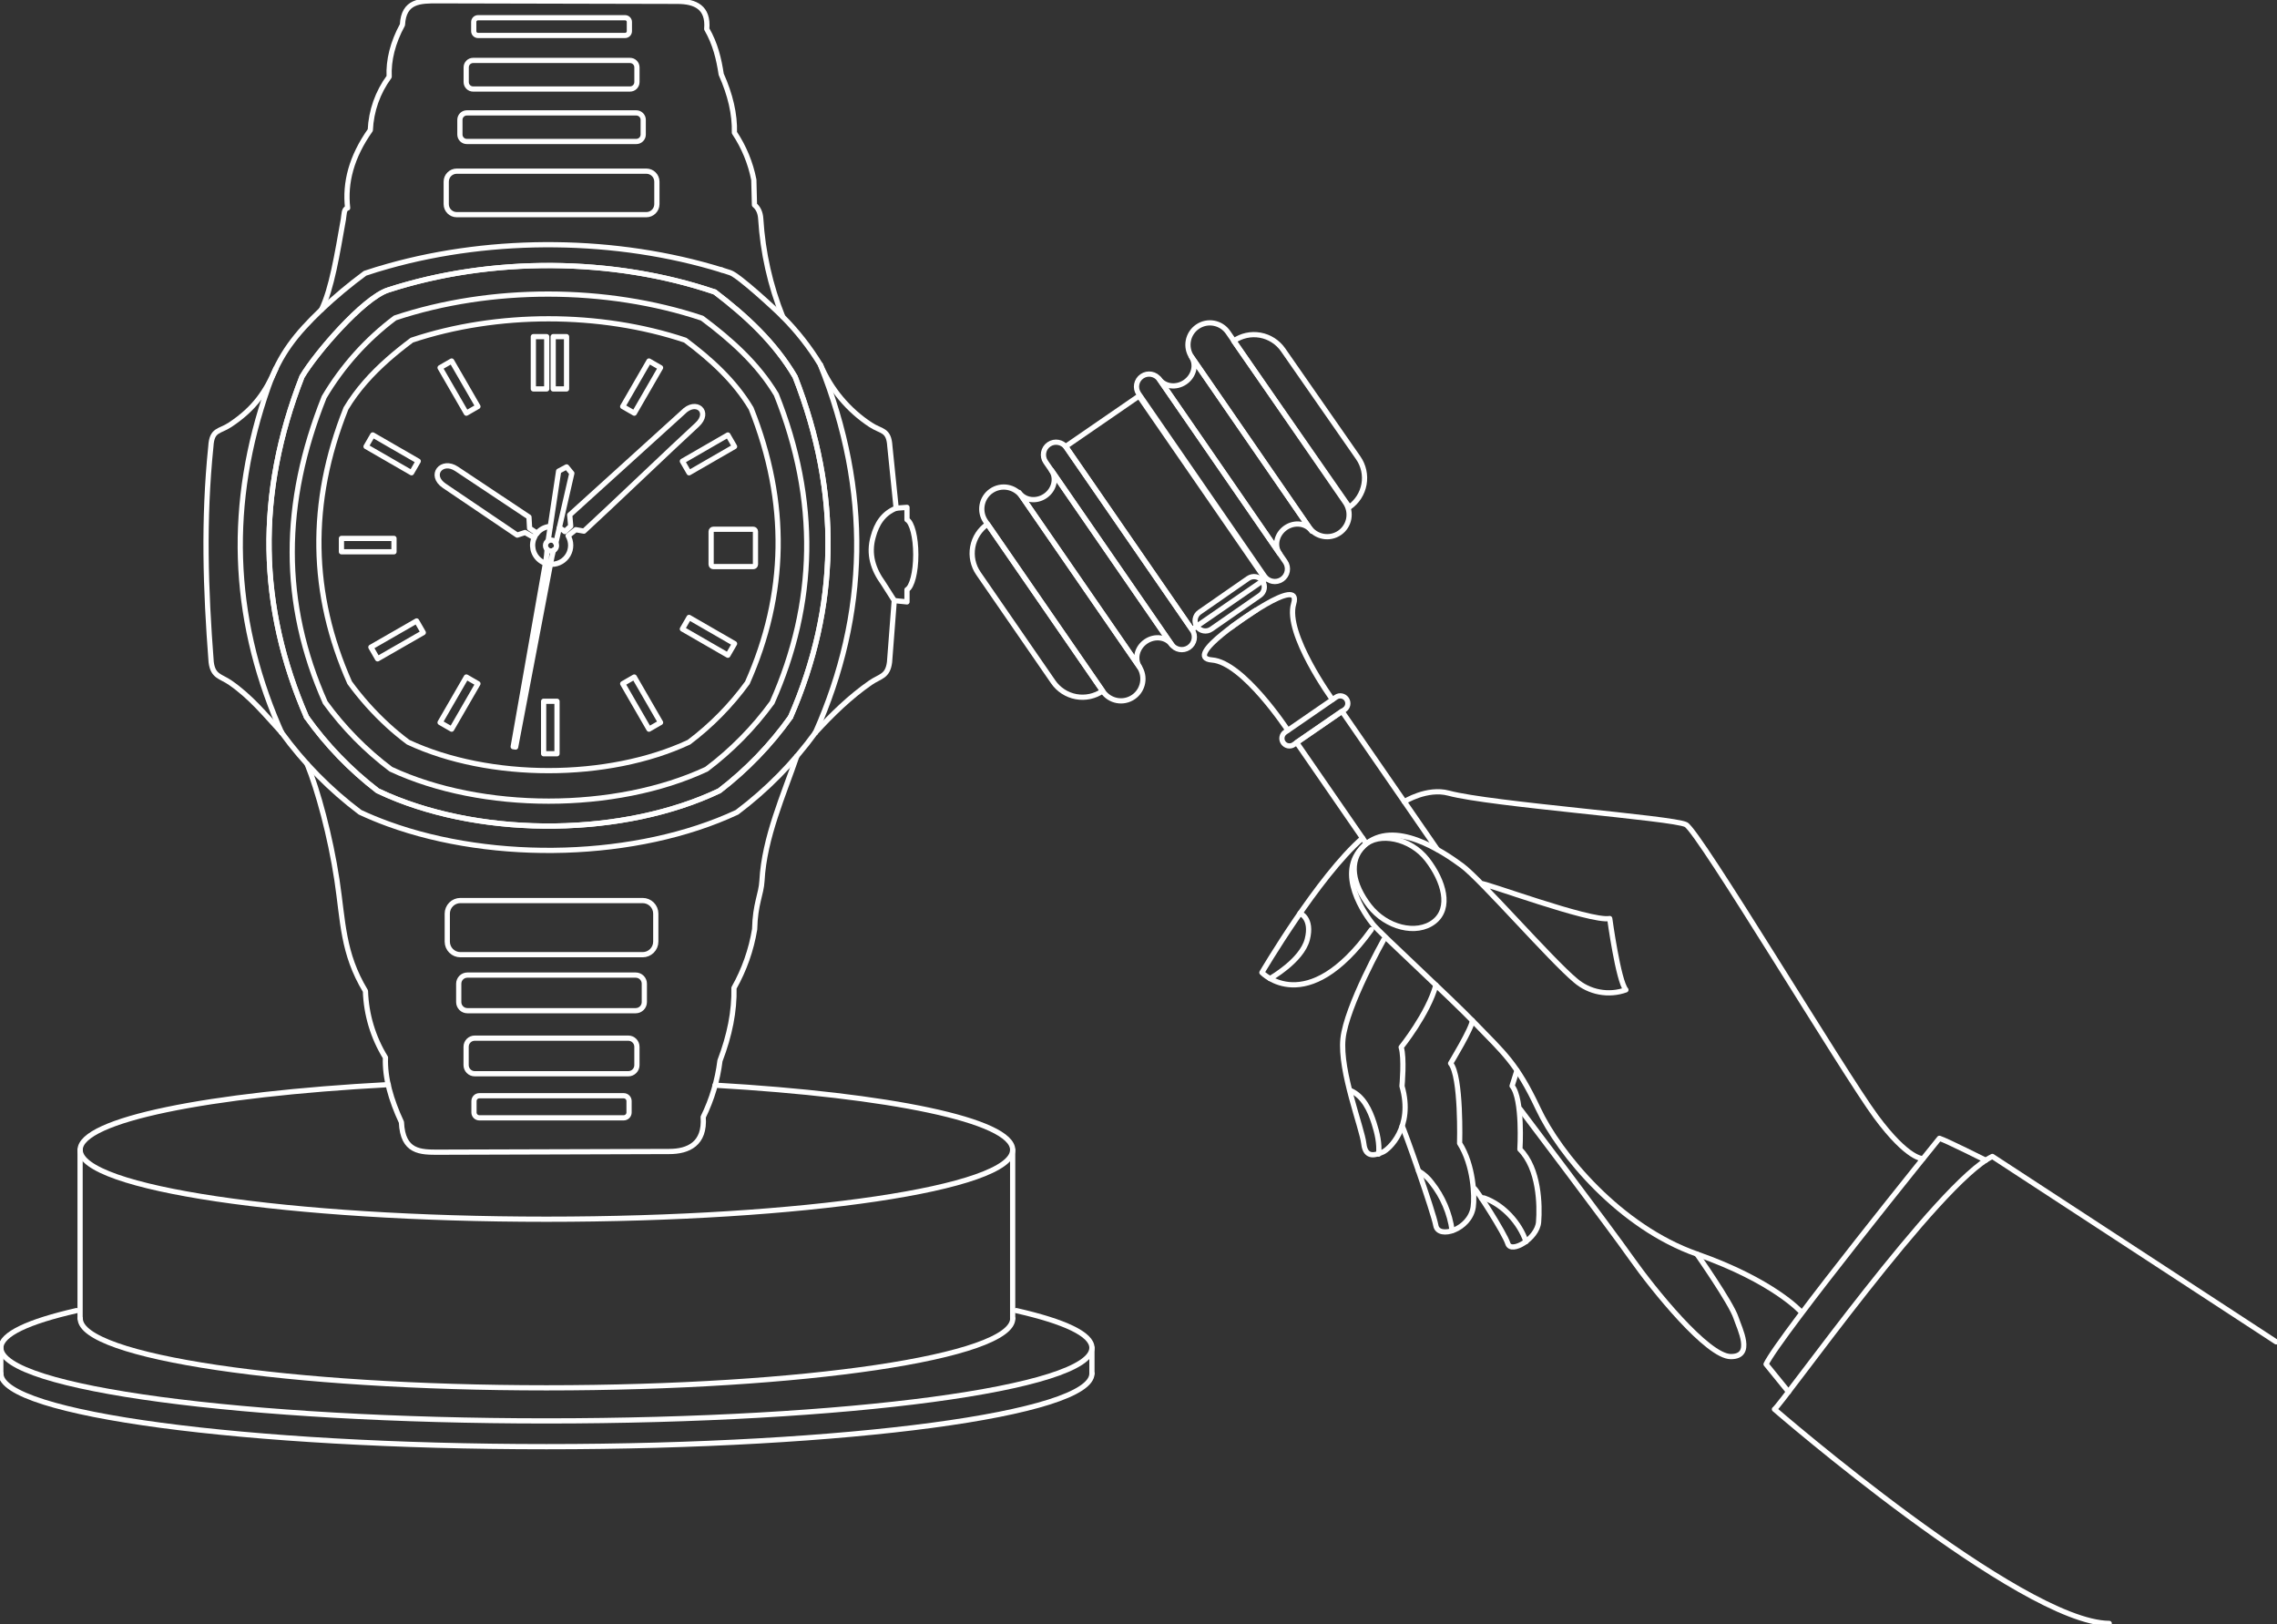<svg width="436" height="311" viewBox="0 0 436 311" fill="none" xmlns="http://www.w3.org/2000/svg">
<rect x="0" y="0" width="436" height="311" fill="#333333" stroke="none"/>
<g clip-path="url(#clip0_36:3810)">
<path d="M218.092 75.829L204.054 85.492L228.227 120.536L242.265 110.873L218.092 75.829Z" stroke="white" stroke-linecap="round" stroke-linejoin="round"/>
<path d="M204.204 85.713C203.446 84.614 201.941 84.337 200.842 85.093C199.743 85.85 199.467 87.353 200.224 88.452L224.294 123.346C225.051 124.444 226.556 124.721 227.655 123.965C228.754 123.208 229.03 121.705 228.273 120.606L204.204 85.713Z" stroke="white" stroke-linecap="round" stroke-linejoin="round"/>
<path fill-rule="evenodd" clip-rule="evenodd" d="M200.15 94.952C198.442 96.128 196.195 95.831 195.132 94.292L218.218 127.759C217.158 126.211 217.682 124.016 219.39 122.839C221.098 121.662 223.348 121.956 224.408 123.499L201.322 90.031C202.385 91.57 201.861 93.772 200.15 94.952Z" stroke="white" stroke-linecap="round" stroke-linejoin="round"/>
<path d="M195.66 95.072C194.342 93.162 191.723 92.68 189.81 93.997C187.897 95.313 187.415 97.93 188.733 99.841L211.179 132.381C212.497 134.292 215.116 134.774 217.029 133.457C218.942 132.14 219.424 129.524 218.106 127.613L195.66 95.072Z" stroke="white" stroke-linecap="round" stroke-linejoin="round"/>
<path d="M189.09 100.354L211.13 132.305C209.645 133.328 207.814 133.719 206.04 133.393C204.266 133.067 202.694 132.05 201.671 130.566L187.349 109.803C186.326 108.32 185.934 106.49 186.261 104.718C186.587 102.946 187.605 101.376 189.09 100.354V100.354Z" stroke="white" stroke-linecap="round" stroke-linejoin="round"/>
<path d="M242.112 110.303C242.87 111.401 244.375 111.679 245.474 110.922C246.573 110.166 246.849 108.662 246.092 107.564L222.022 72.67C221.265 71.572 219.76 71.294 218.661 72.051C217.562 72.807 217.285 74.311 218.043 75.409L242.112 110.303Z" stroke="white" stroke-linecap="round" stroke-linejoin="round"/>
<path fill-rule="evenodd" clip-rule="evenodd" d="M246.168 101.056C247.879 99.879 250.124 100.173 251.187 101.715L228.1 68.248C229.163 69.796 228.636 71.992 226.929 73.168C225.221 74.345 222.973 74.051 221.91 72.509L244.997 105.976C243.934 104.462 244.46 102.245 246.168 101.056Z" stroke="white" stroke-linecap="round" stroke-linejoin="round"/>
<path d="M250.658 100.947C251.976 102.858 254.596 103.34 256.509 102.023C258.421 100.706 258.904 98.09 257.585 96.179L235.14 63.638C233.821 61.727 231.202 61.246 229.289 62.562C227.376 63.879 226.894 66.496 228.212 68.407L250.658 100.947Z" stroke="white" stroke-linecap="round" stroke-linejoin="round"/>
<path d="M258.371 97.105L236.231 65.287C237.71 64.26 239.537 63.862 241.31 64.18C243.082 64.499 244.656 65.508 245.684 66.985L260.071 87.662C261.099 89.139 261.498 90.964 261.179 92.735C260.86 94.506 259.85 96.078 258.371 97.105V97.105Z" stroke="white" stroke-width="0.999" stroke-linecap="round" stroke-linejoin="round"/>
<path d="M238.99 110.76L229.684 117.222C228.787 117.845 228.565 119.075 229.188 119.971C229.811 120.866 231.043 121.087 231.94 120.464L241.246 114.003C242.143 113.38 242.365 112.149 241.742 111.253C241.119 110.358 239.887 110.137 238.99 110.76Z" stroke="white" stroke-width="0.999" stroke-linecap="round" stroke-linejoin="round"/>
<path d="M246.59 139.823C246.59 139.823 238.057 126.818 232.071 126.369C226.086 125.92 240.515 116.822 240.515 116.822" stroke="white" stroke-linecap="round" stroke-linejoin="round"/>
<path d="M255.13 133.943C255.13 133.943 245.995 121.343 247.709 115.609C249.423 109.874 235.775 120.092 235.775 120.092" stroke="white" stroke-linecap="round" stroke-linejoin="round"/>
<path d="M255.82 133.494L246.085 140.195C245.428 140.647 245.262 141.546 245.715 142.202L245.717 142.204C246.17 142.861 247.069 143.026 247.726 142.574L257.461 135.873C258.118 135.42 258.283 134.522 257.83 133.866L257.829 133.863C257.376 133.207 256.477 133.042 255.82 133.494Z" stroke="white" stroke-linecap="round" stroke-linejoin="round"/>
<path d="M261.45 161.27L248.273 142.171L256.956 136.191L275.207 162.645" stroke="white" stroke-linecap="round" stroke-linejoin="round"/>
<path d="M260.898 160.471C252.405 167.853 241.63 186.218 241.63 186.218C241.63 186.218 250.173 195.214 262.587 178.003" stroke="white" stroke-linecap="round" stroke-linejoin="round"/>
<path d="M268.896 153.499C268.896 153.499 273.254 150.755 277.401 151.87C285.401 154.022 320.326 156.601 322.827 157.893C325.329 159.184 353.037 205.465 359.224 213.813C365.411 222.161 368.213 221.845 368.213 221.845" stroke="white" stroke-linecap="round" stroke-linejoin="round"/>
<path d="M243.184 187.365C243.184 187.365 249.259 183.959 250.313 179.884C251.367 175.809 248.927 174.861 248.927 174.861" stroke="white" stroke-linecap="round" stroke-linejoin="round"/>
<path d="M283.659 169.209C283.728 168.775 304.539 176.566 308.231 175.876C308.231 175.876 309.867 187.868 311.33 189.534C309.707 190.116 307.959 190.256 306.263 189.941C304.568 189.626 302.987 188.867 301.681 187.741C296.97 183.834 283.585 168.435 279.955 165.756C276.326 163.078 266.89 156.662 261.19 161.926C255.542 167.143 261.537 175.29 262.913 177.006C264.289 178.721 277.352 190.652 282.615 196.111C287.878 201.571 290.435 203.571 294.527 212.294C298.619 221.017 310.218 234.948 324.904 240.11C339.59 245.272 344.832 251.146 344.832 251.146" stroke="white" stroke-linecap="round" stroke-linejoin="round"/>
<path fill-rule="evenodd" clip-rule="evenodd" d="M273.272 164.569C276.468 168.697 277.944 173.893 274.583 176.491C271.223 179.089 265.405 177.599 262.209 173.471C259.014 169.344 258.133 164.885 261.18 161.931C263.973 159.243 270.083 160.441 273.272 164.569Z" stroke="white" stroke-linecap="round" stroke-linejoin="round"/>
<path d="M264.953 179.936C264.953 179.936 257.802 192.662 257.154 198.905C256.506 205.147 260.808 215.992 261.146 219.004C261.484 222.017 263.654 221.042 264.764 220.599C265.873 220.156 270.73 215.865 268.452 207.972C268.452 207.972 268.948 202.537 268.294 200.521C268.294 200.521 273.464 194.108 274.949 188.612" stroke="white" stroke-linecap="round" stroke-linejoin="round"/>
<path d="M268.486 215.628C268.775 215.913 274.478 232.083 274.934 234.659C275.411 237.325 281.471 235.439 282.094 231.11C282.379 229.122 282.178 223.128 279.487 218.904C279.487 218.904 279.853 206.094 277.761 203.604C277.761 203.604 281.958 196.692 281.917 195.404" stroke="white" stroke-linecap="round" stroke-linejoin="round"/>
<path d="M258.704 208.861C261.069 209.939 262.305 212.546 263.096 215.023C263.716 216.949 264.184 218.972 263.979 220.984" stroke="white" stroke-linecap="round" stroke-linejoin="round"/>
<path d="M271.626 224.211C272.616 224.782 273.475 225.553 274.15 226.475C276.247 229.122 277.596 232.283 278.055 235.628" stroke="white" stroke-linecap="round" stroke-linejoin="round"/>
<path d="M282.261 227.52C282.571 227.52 288.101 236.137 288.721 238.119C289.341 240.101 294.356 237.147 294.61 233.992C294.865 230.836 294.744 223.773 291.033 220.057C291.033 220.057 291.625 210.458 289.533 207.925L290.463 204.986" stroke="white" stroke-linecap="round" stroke-linejoin="round"/>
<path d="M283.709 229.48C283.821 229.303 284.087 229.35 284.282 229.421C287.875 230.721 290.993 234.131 292.208 237.748" stroke="white" stroke-linecap="round" stroke-linejoin="round"/>
<path d="M291.086 212.379C291.086 212.379 308.218 235.021 312.39 240.948C316.562 246.874 326.94 259.734 331.413 259.753C335.886 259.771 333.102 254.43 332.402 252.299C331.472 249.466 324.916 240.115 324.916 240.115" stroke="white" stroke-linecap="round" stroke-linejoin="round"/>
<path d="M435.845 256.931L381.501 221.43C371.309 226.279 341.1 269.026 339.77 269.835C339.77 269.835 386.975 310.709 403.875 310.845" stroke="white" stroke-linecap="round" stroke-linejoin="round"/>
<path d="M380.227 222.161C380.227 222.161 372.692 218.377 371.359 217.959C371.359 217.959 340.75 255.789 338.167 261.205L342.467 266.5" stroke="white" stroke-linecap="round" stroke-linejoin="round"/>
<path d="M209.084 263.004C209.084 270.745 162.313 277 104.624 277C46.936 277 0.165 270.733 0.165 263.004" stroke="white" stroke-linecap="round" stroke-linejoin="round"/>
<path d="M194.605 250.949C203.805 253.036 209.084 255.467 209.084 258.071C209.084 265.813 162.313 272.068 104.624 272.068C46.936 272.068 0.165 265.8 0.165 258.071C0.165 255.476 5.434 253.046 14.643 250.949" stroke="white" stroke-linecap="round" stroke-linejoin="round"/>
<path d="M209.083 258.061V263.009" stroke="white" stroke-linecap="round" stroke-linejoin="round"/>
<path d="M0.155 258.061V263.009" stroke="white" stroke-linecap="round" stroke-linejoin="round"/>
<path d="M136.923 207.786C170.266 209.709 193.905 214.527 193.905 220.172C193.905 227.505 153.919 233.45 104.618 233.45C55.317 233.45 15.347 227.505 15.347 220.172C15.347 214.422 39.94 209.523 74.343 207.678" stroke="white" stroke-linecap="round" stroke-linejoin="round"/>
<path d="M193.92 252.457C193.92 259.79 153.934 265.735 104.634 265.735C55.333 265.735 15.362 259.79 15.362 252.457" stroke="white" stroke-linecap="round" stroke-linejoin="round"/>
<path d="M193.904 220.166V252.454" stroke="white" stroke-linecap="round" stroke-linejoin="round"/>
<path d="M15.334 220.166V252.454" stroke="white" stroke-linecap="round" stroke-linejoin="round"/>
<path d="M58.798 146.265C60.863 151.325 63.24 160.064 64.517 168.492C65.726 176.494 65.577 182.461 69.976 189.762C70.121 194.267 71.442 198.655 73.807 202.492C73.649 206.422 74.895 210.642 76.867 214.878C77.111 220.638 80.518 220.626 84.014 220.616C100.238 220.573 111.912 220.526 128.139 220.483C131.79 220.483 135.026 219.028 134.648 213.887C136.313 210.496 137.398 206.851 137.859 203.102C139.719 198.238 140.649 193.587 140.54 189.168C142.508 185.684 143.848 181.881 144.499 177.934C144.604 173.013 145.76 171.273 145.903 168.644C146.346 160.342 150.084 152.096 152.57 144.801" stroke="white" stroke-linecap="round" stroke-linejoin="round"/>
<path d="M171.602 97.301L173.67 97.147V99.506C174.628 100.039 175.356 102.835 175.356 106.204C175.356 109.573 174.628 112.372 173.67 112.905V115.249L171.24 115.001" stroke="white" stroke-linecap="round" stroke-linejoin="round"/>
<path d="M149.879 60.655C147.482 54.663 146.06 48.327 145.667 41.887C145.59 40.648 145.146 39.806 144.464 39.242L144.343 34.43C143.712 31.206 142.448 28.14 140.624 25.407C140.723 21.861 139.843 18.127 138.094 14.222C137.654 11.302 136.972 8.398 135.326 5.552C135.689 1.421 133.157 0.26 129.71 0.254L83.8 0.148C80.505 0.148 77.291 0.13 77.061 4.753C75.202 8.159 74.371 11.537 74.517 14.693C72.326 17.666 71.069 21.223 70.906 24.911C67.3 30.008 66.002 34.972 66.566 39.827C65.819 39.961 65.9 41.153 65.751 41.995C64.542 48.776 63.522 55.226 61.563 59.283" stroke="white" stroke-linecap="round" stroke-linejoin="round"/>
<path d="M53.928 140.276C50.717 136.773 48.039 133.463 44.115 130.738C42.255 129.444 40.786 129.58 40.435 126.772C39.357 112.667 38.932 99.652 40.377 85.455C40.569 82.185 42.01 82.692 44.053 81.339C48.777 78.212 50.919 74.948 52.846 70.529" stroke="white" stroke-linecap="round" stroke-linejoin="round"/>
<path fill-rule="evenodd" clip-rule="evenodd" d="M74.845 147.282C70.045 143.672 65.809 139.368 62.276 134.512C53.804 115.487 53.962 96.326 62.068 76.034C65.554 70.14 70.167 64.99 75.645 60.877C94.01 54.755 116.077 54.801 134.44 60.923C139.976 65.066 145.078 69.594 148.649 75.548C156.758 95.843 156.321 115.493 147.849 134.512C144.316 139.368 140.08 143.672 135.28 147.282C117.813 155.439 92.312 155.439 74.845 147.282Z" stroke="white" stroke-linecap="round" stroke-linejoin="round"/>
<path d="M102.296 102.96C101.692 102.616 100.97 102.208 100.545 101.96L99.032 102.458L85.084 93.026C82.046 90.97 84.6 87.898 87.424 89.775L101.286 98.999L101.407 101.145C101.738 101.371 102.337 101.765 102.833 102.099" stroke="white" stroke-linecap="round" stroke-linejoin="round"/>
<path d="M105.51 108.051H105.681C106.316 108.043 106.939 107.869 107.486 107.545C108.034 107.222 108.487 106.761 108.8 106.209C109.114 105.656 109.277 105.031 109.273 104.396C109.27 103.761 109.1 103.138 108.78 102.589L110.247 101.421L111.815 101.7C115.962 97.919 129.313 85.134 133.463 81.353C136.172 78.876 133.29 76.315 130.763 78.959C126.632 82.675 113.219 94.891 109.09 98.597C109.152 99.313 109.217 100.025 109.279 100.74L108.142 101.781C107.837 101.494 107.486 101.26 107.103 101.09" stroke="white" stroke-linecap="round" stroke-linejoin="round"/>
<path d="M105.361 100.795C104.526 100.855 103.737 101.202 103.128 101.776C102.519 102.35 102.126 103.117 102.017 103.946C101.908 104.776 102.088 105.618 102.528 106.33C102.968 107.042 103.64 107.581 104.432 107.855" stroke="white" stroke-linecap="round" stroke-linejoin="round"/>
<path d="M106.434 103.953L109.494 90.622L108.493 89.402L106.964 90.217L104.959 103.532" stroke="white" stroke-linecap="round" stroke-linejoin="round"/>
<path d="M104.76 105.195C104.722 105.951 104.639 106.704 104.512 107.45L98.267 142.97L98.732 143.041L105.467 107.682C105.777 106.065 105.6 107.01 105.969 105.403" stroke="white" stroke-linecap="round" stroke-linejoin="round"/>
<path d="M106.065 105.35C106.293 105.209 106.457 104.985 106.525 104.726C106.592 104.467 106.558 104.192 106.428 103.957" stroke="white" stroke-linecap="round" stroke-linejoin="round"/>
<path d="M106.428 103.957C106.34 103.794 106.21 103.657 106.052 103.561C105.894 103.464 105.713 103.411 105.527 103.407C105.342 103.402 105.159 103.447 104.996 103.537C104.834 103.626 104.698 103.757 104.602 103.916C104.507 104.075 104.455 104.256 104.453 104.441C104.45 104.627 104.497 104.809 104.588 104.971C104.679 105.132 104.811 105.267 104.971 105.361C105.131 105.455 105.313 105.505 105.498 105.506C105.695 105.506 105.887 105.45 106.053 105.345" stroke="white" stroke-linecap="round" stroke-linejoin="round"/>
<path d="M156.135 140.277C159.346 136.775 162.74 133.464 166.655 130.739C168.515 129.445 169.984 129.581 170.331 126.773L171.233 114.987C170.533 113.881 169.83 112.778 169.126 111.677C167.182 108.999 166.252 106.103 167.201 102.778C167.864 100.325 169.085 98.309 171.596 97.303C171.193 93.356 170.791 89.407 170.39 85.456C170.198 82.186 168.76 82.694 166.714 81.341C162.441 78.549 159.096 74.551 157.105 69.856" stroke="white" stroke-linecap="round" stroke-linejoin="round"/>
<path d="M123.762 32.773H87.461C86.347 32.773 85.443 33.676 85.443 34.789V39.087C85.443 40.201 86.347 41.103 87.461 41.103H123.762C124.876 41.103 125.78 40.201 125.78 39.087V34.789C125.78 33.676 124.876 32.773 123.762 32.773Z" stroke="white" stroke-linecap="round" stroke-linejoin="round"/>
<path d="M121.837 21.617H89.389C88.656 21.617 88.062 22.211 88.062 22.942V25.763C88.062 26.495 88.656 27.089 89.389 27.089H121.837C122.569 27.089 123.163 26.495 123.163 25.763V22.942C123.163 22.211 122.569 21.617 121.837 21.617Z" stroke="white" stroke-linecap="round" stroke-linejoin="round"/>
<path d="M120.634 11.572H90.595C89.862 11.572 89.268 12.166 89.268 12.898V15.719C89.268 16.451 89.862 17.044 90.595 17.044H120.634C121.367 17.044 121.961 16.451 121.961 15.719V12.898C121.961 12.166 121.367 11.572 120.634 11.572Z" stroke="white" stroke-linecap="round" stroke-linejoin="round"/>
<path d="M119.691 3.393H91.534C91.08 3.393 90.712 3.76 90.712 4.213V5.969C90.712 6.422 91.08 6.789 91.534 6.789H119.691C120.145 6.789 120.513 6.422 120.513 5.969V4.213C120.513 3.76 120.145 3.393 119.691 3.393Z" stroke="white" stroke-linecap="round" stroke-linejoin="round"/>
<path d="M88.155 172.43H123.058C123.724 172.43 124.362 172.694 124.833 173.164C125.304 173.635 125.569 174.273 125.569 174.938V180.292C125.569 180.957 125.304 181.595 124.833 182.065C124.362 182.536 123.724 182.8 123.058 182.8H88.155C87.489 182.8 86.851 182.536 86.38 182.065C85.909 181.595 85.645 180.957 85.645 180.292V174.953C85.643 174.623 85.707 174.295 85.832 173.989C85.957 173.683 86.142 173.405 86.375 173.171C86.609 172.936 86.886 172.75 87.191 172.623C87.497 172.496 87.824 172.43 88.155 172.43V172.43Z" stroke="white" stroke-linecap="round" stroke-linejoin="round"/>
<path d="M89.492 186.705H121.728C122.166 186.705 122.585 186.879 122.894 187.188C123.204 187.497 123.377 187.916 123.377 188.352V191.87C123.377 192.308 123.203 192.728 122.893 193.037C122.584 193.347 122.163 193.521 121.725 193.521H89.488C89.051 193.521 88.632 193.347 88.322 193.038C88.013 192.729 87.839 192.31 87.839 191.873V188.352C87.84 187.915 88.015 187.496 88.324 187.187C88.634 186.879 89.054 186.705 89.492 186.705Z" stroke="white" stroke-linecap="round" stroke-linejoin="round"/>
<path d="M90.905 198.779H120.305C120.743 198.779 121.164 198.953 121.473 199.263C121.783 199.572 121.957 199.992 121.957 200.43V203.947C121.957 204.164 121.915 204.378 121.832 204.578C121.749 204.778 121.627 204.959 121.474 205.112C121.321 205.265 121.139 205.387 120.939 205.469C120.739 205.552 120.525 205.595 120.308 205.595H90.905C90.688 205.595 90.473 205.552 90.272 205.469C90.072 205.386 89.89 205.265 89.736 205.111C89.583 204.958 89.461 204.776 89.378 204.576C89.295 204.376 89.252 204.161 89.252 203.944V200.43C89.252 200.213 89.294 199.998 89.377 199.798C89.46 199.597 89.582 199.415 89.735 199.262C89.889 199.108 90.071 198.987 90.272 198.904C90.472 198.821 90.688 198.779 90.905 198.779Z" stroke="white" stroke-linecap="round" stroke-linejoin="round"/>
<path d="M119.425 209.805H91.785C91.219 209.805 90.759 210.264 90.759 210.83V213.01C90.759 213.576 91.219 214.035 91.785 214.035H119.425C119.992 214.035 120.451 213.576 120.451 213.01V210.83C120.451 210.264 119.992 209.805 119.425 209.805Z" stroke="white" stroke-linecap="round" stroke-linejoin="round"/>
<path d="M144.232 101.338H136.591C136.357 101.338 136.167 101.528 136.167 101.762V108.07C136.167 108.304 136.357 108.494 136.591 108.494H144.232C144.466 108.494 144.657 108.304 144.657 108.07V101.762C144.657 101.528 144.466 101.338 144.232 101.338Z" stroke="white" stroke-linecap="round" stroke-linejoin="round"/>
<path d="M124.266 69.125L119.235 77.83L121.453 79.109L126.483 70.404L124.266 69.125Z" stroke="white" stroke-linecap="round" stroke-linejoin="round"/>
<path d="M108.483 64.461H105.923V74.469H108.483V64.461Z" stroke="white" stroke-linecap="round" stroke-linejoin="round"/>
<path d="M104.686 64.463H102.125V74.465H104.686V64.463Z" stroke="white" stroke-linecap="round" stroke-linejoin="round"/>
<path d="M86.483 69.127L84.266 70.406L89.296 79.111L91.514 77.832L86.483 69.127Z" stroke="white" stroke-linecap="round" stroke-linejoin="round"/>
<path d="M71.371 83.281L70.091 85.496L78.804 90.522L80.085 88.307L71.371 83.281Z" stroke="white" stroke-linecap="round" stroke-linejoin="round"/>
<path d="M75.441 103.094H65.379V105.652H75.441V103.094Z" stroke="white" stroke-linecap="round" stroke-linejoin="round"/>
<path d="M79.771 118.898L71.018 123.924L72.298 126.149L81.051 121.123L79.771 118.898Z" stroke="white" stroke-width="1.003" stroke-linecap="round" stroke-linejoin="round"/>
<path d="M89.296 129.629L84.265 138.334L86.482 139.613L91.513 130.908L89.296 129.629Z" stroke="white" stroke-linecap="round" stroke-linejoin="round"/>
<path d="M106.655 134.273H104.094V144.325H106.655V134.273Z" stroke="white" stroke-linecap="round" stroke-linejoin="round"/>
<path d="M121.452 129.633L119.235 130.912L124.266 139.617L126.483 138.338L121.452 129.633Z" stroke="white" stroke-linecap="round" stroke-linejoin="round"/>
<path d="M131.941 118.219L130.661 120.434L139.374 125.459L140.654 123.244L131.941 118.219Z" stroke="white" stroke-linecap="round" stroke-linejoin="round"/>
<path d="M139.375 83.289L130.662 88.314L131.942 90.529L140.655 85.504L139.375 83.289Z" stroke="white" stroke-linecap="round" stroke-linejoin="round"/>
<path fill-rule="evenodd" clip-rule="evenodd" d="M66.96 130.732C59.418 113.782 59.031 96.28 66.244 78.203C68.413 74.589 71.203 71.545 74.303 68.805C75.76 67.523 77.288 66.306 78.856 65.132C95.198 59.679 114.869 59.679 131.207 65.132C136.133 68.82 140.64 72.898 143.82 78.203C151.033 96.28 150.639 113.782 143.107 130.732C139.965 135.057 136.197 138.892 131.926 142.109C116.384 149.373 93.692 149.373 78.15 142.109C76.788 141.089 75.508 140.031 74.309 138.935C71.592 136.454 69.132 133.705 66.966 130.732H66.96ZM74.303 55.536C69.536 57.084 60.422 67.706 57.822 72.13C49.04 94.559 49.515 116.268 58.69 137.294C62.501 142.648 67.089 147.404 72.304 151.408C72.961 151.717 73.627 152.027 74.303 152.315C93.13 160.409 119.5 160.109 137.76 151.408C142.974 147.404 147.562 142.648 151.374 137.294C160.552 116.268 161.026 94.562 152.245 72.13C148.373 65.556 142.89 60.491 136.886 55.92C117.379 49.284 93.964 49.157 74.303 55.536Z" stroke="white" stroke-linecap="round" stroke-linejoin="round"/>
<path d="M136.886 55.92C142.884 60.497 148.355 65.556 152.239 72.136C161.02 94.565 160.546 116.274 151.368 137.3" stroke="white" stroke-linecap="round" stroke-linejoin="round"/>
<path d="M156.135 140.276C166.252 117.553 166.776 94.091 157.093 69.855C155.061 66.514 152.64 63.426 149.88 60.655C148.392 59.137 141.436 52.749 139.84 52.22C139.273 52.034 138.764 51.873 138.191 51.693" stroke="white" stroke-linecap="round" stroke-linejoin="round"/>
<path d="M138.191 51.694C118.142 45.501 94.612 45.244 74.303 50.975C72.817 51.388 71.349 51.84 69.898 52.329C66.983 54.478 64.199 56.8 61.563 59.283C56.678 63.959 53.597 67.765 51.368 74.097C43.548 96.33 44.351 117.907 53.303 138.858C53.509 139.331 53.716 139.804 53.922 140.276" stroke="white" stroke-linecap="round" stroke-linejoin="round"/>
<path d="M58.69 137.299C49.515 116.274 49.04 94.567 57.822 72.136C60.422 67.711 69.536 57.084 74.303 55.536C93.964 49.151 117.389 49.278 136.892 55.913" stroke="white" stroke-linecap="round" stroke-linejoin="round"/>
<path d="M151.374 137.301C147.563 142.655 142.974 147.411 137.76 151.415C119.5 160.116 93.124 160.416 74.303 152.322C73.627 152.028 72.961 151.728 72.304 151.415C67.09 147.411 62.501 142.655 58.69 137.301" stroke="white" stroke-linecap="round" stroke-linejoin="round"/>
<path d="M53.929 140.275C58.147 146.077 63.206 151.217 68.941 155.529C70.668 156.334 72.456 157.073 74.303 157.746C94.761 165.202 121.986 164.462 141.123 155.529C146.858 151.218 151.918 146.077 156.135 140.275" stroke="white" stroke-linecap="round" stroke-linejoin="round"/>
</g>
<defs>
<clipPath id="clip0_36:3810">
<rect width="436" height="311" fill="white"/>
</clipPath>
</defs>
</svg>
